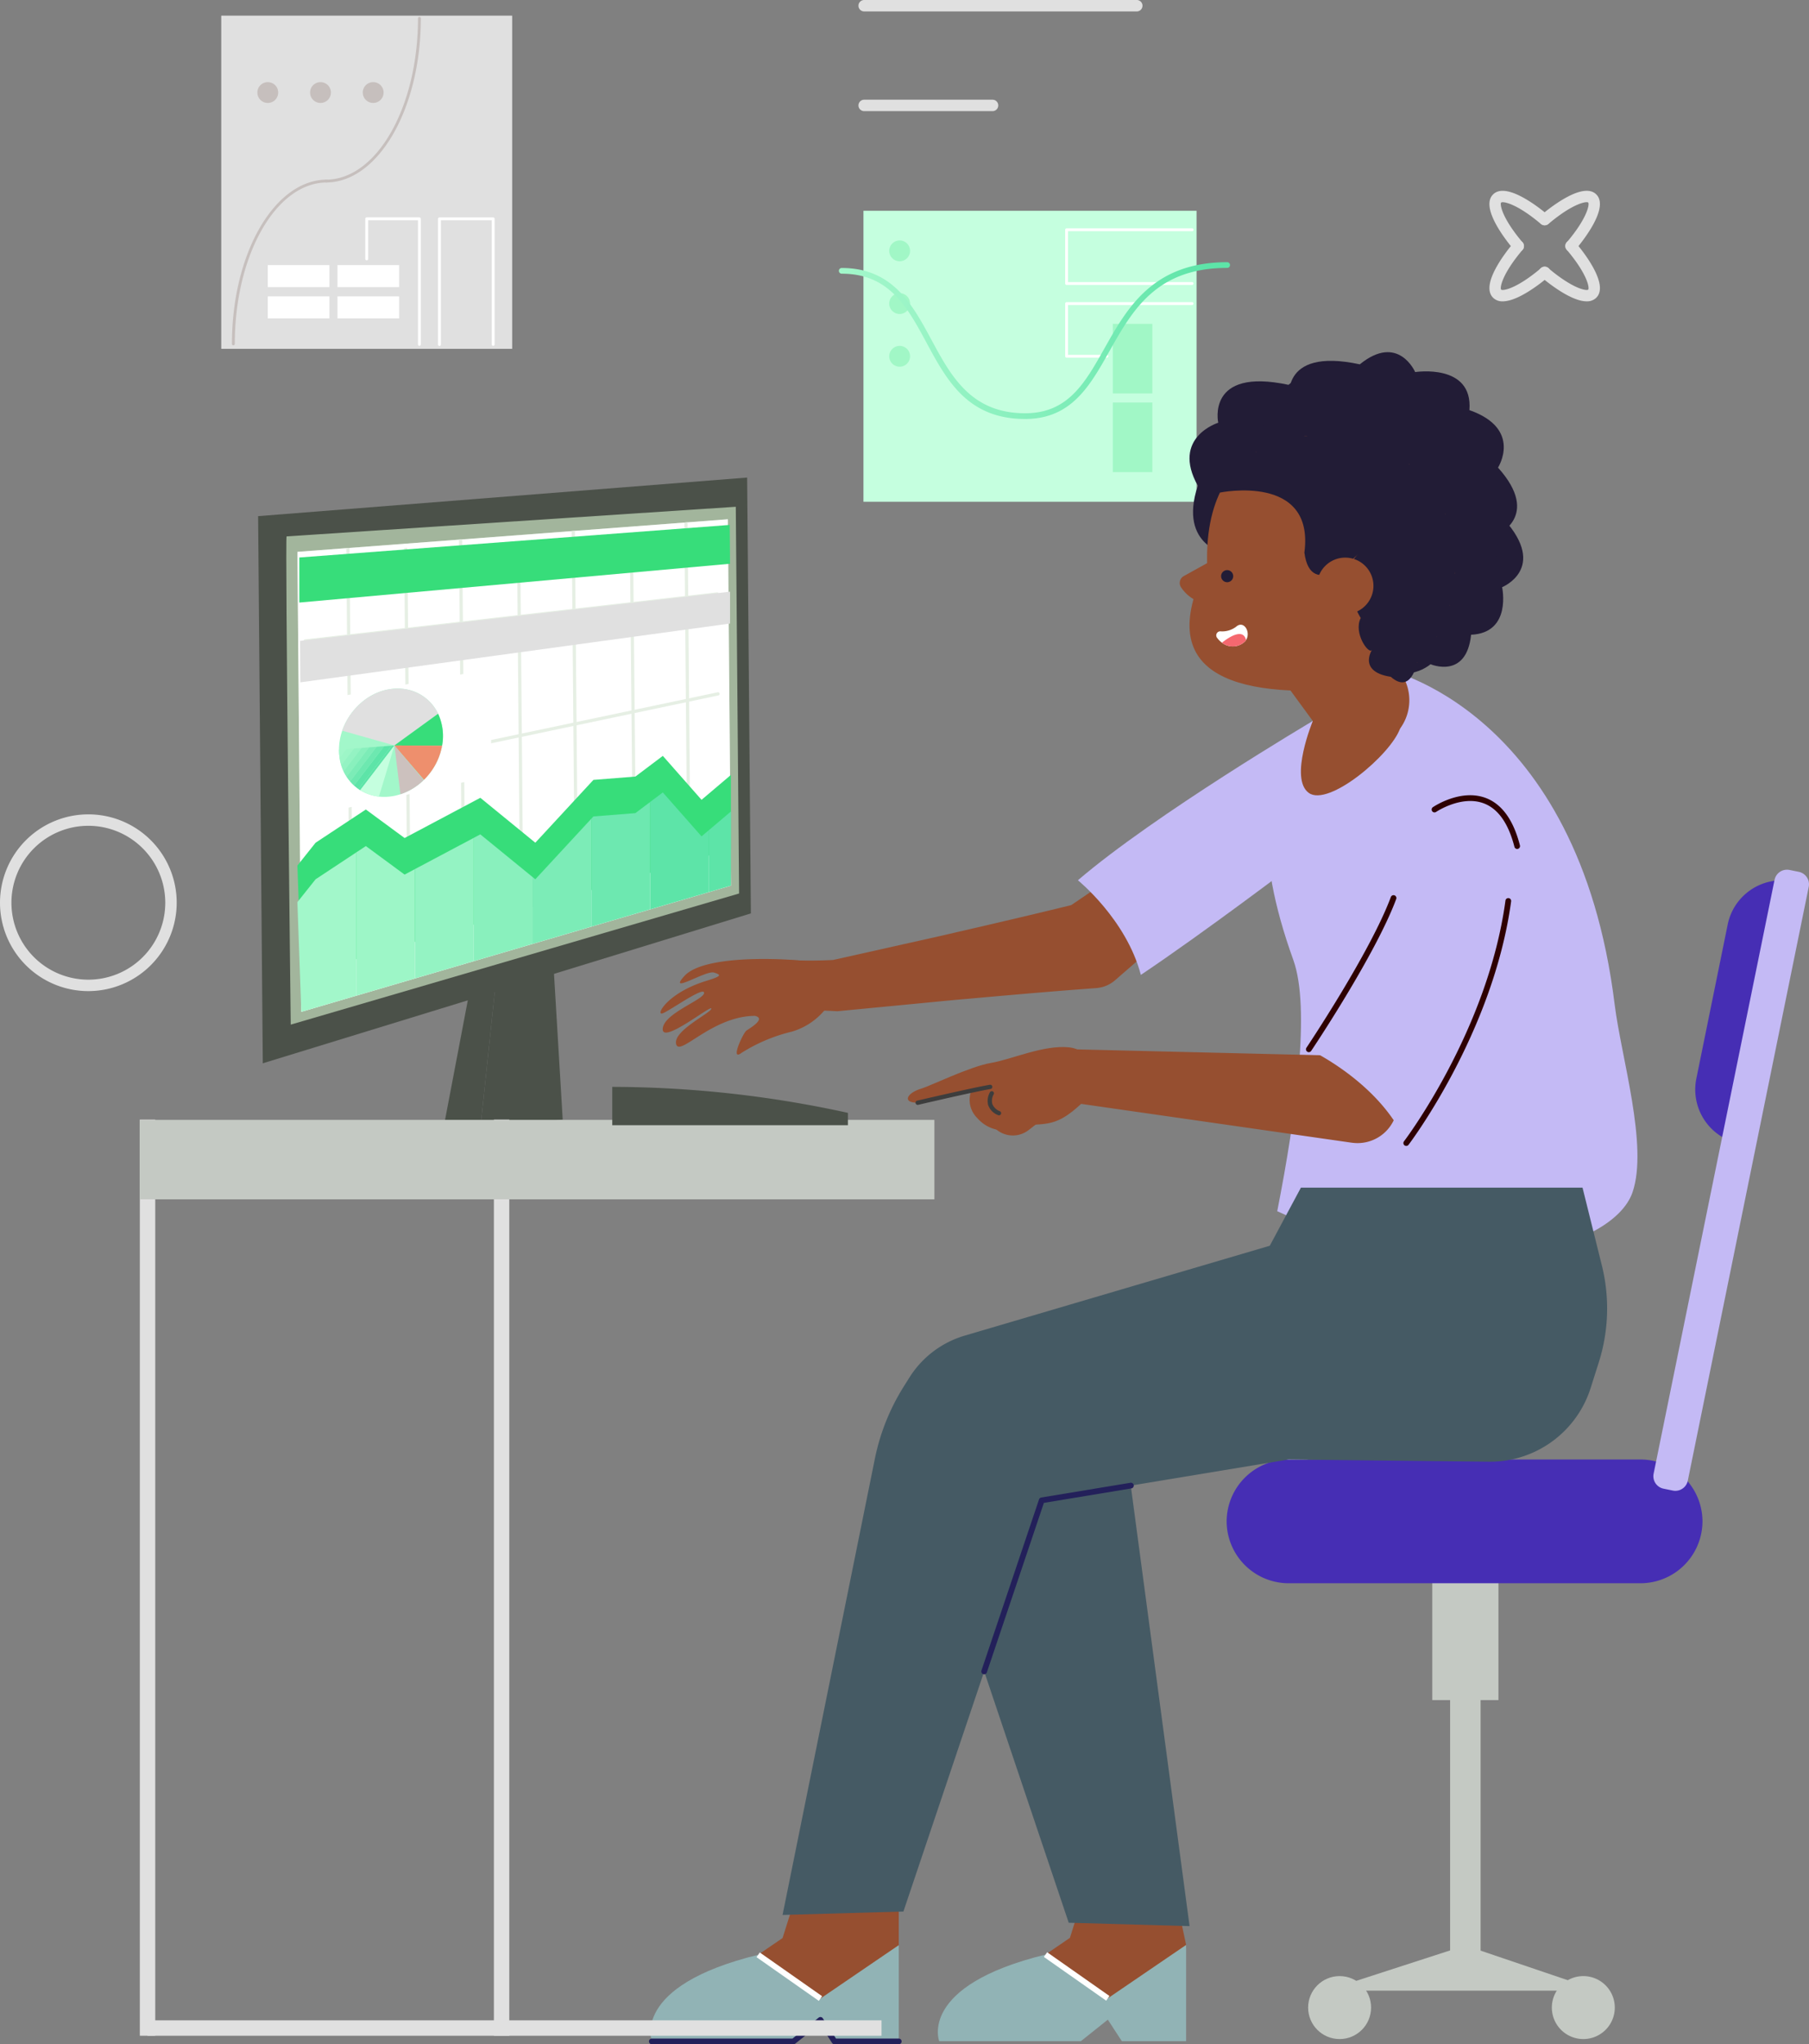 <svg xmlns="http://www.w3.org/2000/svg" xmlns:xlink="http://www.w3.org/1999/xlink" width="236.121" height="266.758" viewBox="0 0 236.121 266.758">
  <rect x="0" y="0" width="236.121" height="266.758" fill="#808080" stroke="none"/>
  <defs>
    <linearGradient id="linear-gradient" x1="0.006" y1="0.5" x2="0.994" y2="0.5" gradientUnits="objectBoundingBox">
      <stop offset="0" stop-color="#a2f7ca"/>
      <stop offset="0.203" stop-color="#9af4c6"/>
      <stop offset="0.509" stop-color="#85efbc"/>
      <stop offset="0.879" stop-color="#64e6ab"/>
      <stop offset="0.949" stop-color="#5de4a8"/>
    </linearGradient>
    <clipPath id="clip-path">
      <path id="Trazado_637161" data-name="Trazado 637161" d="M1527,3536.082l6.561-4.335,5.056,3.722,9.886-5.248,7.178,5.86,7.584-8.2,5.477-.432,3.581-2.7,5.056,5.734,3.835-3.25v9.677l-56.076,16.466-.513-14.313Z" transform="translate(-1524.63 -3524.75)" fill="none"/>
    </clipPath>
    <clipPath id="clip-path-2">
      <path id="Trazado_637173" data-name="Trazado 637173" d="M1538.935,3516.76l-4.469,5.838a5.919,5.919,0,0,1-2.689-4.216,7.322,7.322,0,0,1-.079-1.076Z" transform="translate(-1531.698 -3516.76)" fill="none"/>
    </clipPath>
  </defs>
  <g id="Grupo_954841" data-name="Grupo 954841" transform="translate(-1474.053 -3390.031)">
    <g id="Grupo_954698" data-name="Grupo 954698" transform="translate(1583.549 3417.536)">
      <g id="Grupo_954696" data-name="Grupo 954696" transform="translate(3.207)">
        <g id="Grupo_954688" data-name="Grupo 954688">
          <rect id="Rectángulo_45117" data-name="Rectángulo 45117" width="43.477" height="37.972" fill="#c5ffdf"/>
        </g>
        <g id="Grupo_954689" data-name="Grupo 954689" transform="translate(3.366 17.628)">
          <path id="Trazado_637130" data-name="Trazado 637130" d="M1626.629,3448.831a1.359,1.359,0,1,1-1.359,1.359A1.359,1.359,0,0,1,1626.629,3448.831Z" transform="translate(-1625.27 -3448.831)" fill="#a1f7c6"/>
        </g>
        <g id="Grupo_954690" data-name="Grupo 954690" transform="translate(3.366 10.749)">
          <path id="Trazado_637131" data-name="Trazado 637131" d="M1626.629,3439.869a1.359,1.359,0,1,1-1.359,1.359A1.359,1.359,0,0,1,1626.629,3439.869Z" transform="translate(-1625.27 -3439.869)" fill="#a1f7c6"/>
        </g>
        <g id="Grupo_954691" data-name="Grupo 954691" transform="translate(3.366 3.87)">
          <path id="Trazado_637132" data-name="Trazado 637132" d="M1626.629,3430.907a1.359,1.359,0,1,1-1.359,1.359A1.359,1.359,0,0,1,1626.629,3430.907Z" transform="translate(-1625.27 -3430.907)" fill="#a1f7c6"/>
        </g>
        <g id="Grupo_954692" data-name="Grupo 954692" transform="translate(32.548 14.755)">
          <rect id="Rectángulo_45118" data-name="Rectángulo 45118" width="5.159" height="9.08" fill="#a1f7c6"/>
        </g>
        <g id="Grupo_954693" data-name="Grupo 954693" transform="translate(32.548 25.02)">
          <rect id="Rectángulo_45119" data-name="Rectángulo 45119" width="5.159" height="9.08" fill="#a1f7c6"/>
        </g>
        <g id="Grupo_954694" data-name="Grupo 954694" transform="translate(26.331 11.921)">
          <path id="Trazado_637133" data-name="Trazado 637133" d="M1660.614,3448.648h-5.239a.186.186,0,0,1-.187-.186v-6.879a.186.186,0,0,1,.187-.187h16.384a.187.187,0,0,1,0,.373h-16.2v6.506h5.053a.187.187,0,1,1,0,.373Z" transform="translate(-1655.188 -3441.396)" fill="#fff"/>
        </g>
        <g id="Grupo_954695" data-name="Grupo 954695" transform="translate(26.331 2.29)">
          <path id="Trazado_637134" data-name="Trazado 637134" d="M1671.758,3436.238h-16.384a.186.186,0,0,1-.187-.187v-7.016a.186.186,0,0,1,.187-.187h16.384a.186.186,0,1,1,0,.372h-16.2v6.644h16.2a.187.187,0,0,1,0,.373Z" transform="translate(-1655.188 -3428.849)" fill="#fff"/>
        </g>
      </g>
      <g id="Grupo_954697" data-name="Grupo 954697" transform="translate(0 6.711)">
        <path id="Trazado_637135" data-name="Trazado 637135" d="M1641.012,3455.066c-7.5,0-10.235-5.067-12.878-9.969-2.492-4.622-4.846-8.988-11.055-8.988a.373.373,0,1,1,0-.746c6.653,0,9.225,4.769,11.712,9.38,2.538,4.708,5.164,9.576,12.221,9.576,5.6,0,7.8-3.925,10.359-8.468,2.964-5.27,6.325-11.243,16.014-11.243a.373.373,0,1,1,0,.746c-9.253,0-12.359,5.522-15.364,10.862C1649.461,3450.768,1647.044,3455.066,1641.012,3455.066Z" transform="translate(-1616.706 -3434.609)" fill="url(#linear-gradient)"/>
      </g>
    </g>
    <g id="Grupo_954702" data-name="Grupo 954702" transform="translate(1629.314 3435.984)">
      <g id="Grupo_954699" data-name="Grupo 954699" transform="translate(0 2.674)">
        <path id="Trazado_637136" data-name="Trazado 637136" d="M1707.282,3468.447s3.241-5.056-3.733-7.5c.494-6.153-7.079-4.964-7.079-4.964s-2.2-5.1-7.227-1.01c-10.778-2.319-9.165,4.945-9.165,4.945s-6.184,1.908-2.668,8.219c-2.63,7.975,3.944,8.979,3.944,8.979s1.574,9.29,7.99,8.294c4.12,5.655,8.334,1.935,8.334,1.935s4.681,2.022,5.294-3.846c5.363-.239,4.047-6.205,4.047-6.205S1713.035,3474.859,1707.282,3468.447Z" transform="translate(-1676.328 -3453.383)" fill="#221c36"/>
      </g>
      <g id="Grupo_954700" data-name="Grupo 954700" transform="translate(10.113 6.757)">
        <path id="Trazado_637137" data-name="Trazado 637137" d="M1720.457,3473.768s3.241-5.057-3.733-7.5c.494-6.154-7.079-4.965-7.079-4.965s-2.2-5.1-7.228-1.01c-10.778-2.319-9.165,4.946-9.165,4.946s-6.183,1.908-2.668,8.219c-2.63,7.975,3.944,8.979,3.944,8.979s1.574,9.29,7.99,8.294c4.119,5.655,8.334,1.935,8.334,1.935s4.681,2.022,5.294-3.845c5.363-.24,4.047-6.205,4.047-6.205S1726.211,3480.179,1720.457,3473.768Z" transform="translate(-1689.504 -3458.702)" fill="#221c36"/>
      </g>
      <g id="Grupo_954701" data-name="Grupo 954701" transform="translate(9.315)">
        <path id="Trazado_637138" data-name="Trazado 637138" d="M1719.417,3464.964s3.241-5.056-3.733-7.5c.494-6.153-7.079-4.965-7.079-4.965s-2.2-5.1-7.228-1.01c-10.778-2.318-9.165,4.946-9.165,4.946s-6.184,1.908-2.668,8.219c-2.63,7.974,3.945,8.979,3.945,8.979s1.574,9.29,7.99,8.294c4.12,5.656,8.334,1.935,8.334,1.935s4.681,2.023,5.294-3.845c5.363-.24,4.047-6.205,4.047-6.205S1725.171,3471.376,1719.417,3464.964Z" transform="translate(-1688.464 -3449.899)" fill="#221c36"/>
      </g>
    </g>
    <g id="Grupo_954708" data-name="Grupo 954708" transform="translate(1644.798 3593.977)">
      <g id="Grupo_954703" data-name="Grupo 954703" transform="translate(18.534 3.568)">
        <rect id="Rectángulo_45120" data-name="Rectángulo 45120" width="3.978" height="50.348" fill="#c4c9c3"/>
      </g>
      <g id="Grupo_954704" data-name="Grupo 954704" transform="translate(16.205)">
        <rect id="Rectángulo_45121" data-name="Rectángulo 45121" width="8.637" height="17.898" fill="#c4c9c3"/>
      </g>
      <g id="Grupo_954705" data-name="Grupo 954705" transform="translate(2.317 49.919)">
        <path id="Trazado_637139" data-name="Trazado 637139" d="M1717.727,3720.769l-18.206,5.9h35.6Z" transform="translate(-1699.521 -3720.769)" fill="#c4c9c3"/>
      </g>
      <g id="Grupo_954706" data-name="Grupo 954706" transform="translate(0 53.916)">
        <circle id="Elipse_5471" data-name="Elipse 5471" cx="4.108" cy="4.108" r="4.108" fill="#c4c9c3"/>
      </g>
      <g id="Grupo_954707" data-name="Grupo 954707" transform="translate(31.811 53.916)">
        <path id="Trazado_637140" data-name="Trazado 637140" d="M1746.161,3730.085a4.108,4.108,0,1,1-4.108-4.108A4.108,4.108,0,0,1,1746.161,3730.085Z" transform="translate(-1737.945 -3725.977)" fill="#c4c9c3"/>
      </g>
    </g>
    <g id="Grupo_954762" data-name="Grupo 954762" transform="translate(1507.744 3452.352)">
      <g id="Grupo_954741" data-name="Grupo 954741">
        <g id="Grupo_954711" data-name="Grupo 954711" transform="translate(24.315 54.032)">
          <g id="Grupo_954709" data-name="Grupo 954709" transform="translate(0 0.828)">
            <path id="Trazado_637141" data-name="Trazado 637141" d="M1555.145,3543.109l-5.521,28.984,4.692.69,3.175-30.088Z" transform="translate(-1549.625 -3542.695)" fill="#4b5149"/>
          </g>
          <g id="Grupo_954710" data-name="Grupo 954710" transform="translate(4.693)">
            <path id="Trazado_637142" data-name="Trazado 637142" d="M1555.738,3572.532l10.749-1.177-1.778-29.739-5.8.828Z" transform="translate(-1555.738 -3541.616)" fill="#4b5149"/>
          </g>
        </g>
        <g id="Grupo_954740" data-name="Grupo 954740">
          <g id="Grupo_954712" data-name="Grupo 954712">
            <path id="Trazado_637143" data-name="Trazado 637143" d="M1517.946,3476.253l.61,71.4,63.708-19.562-.487-56.873Zm61.719,48.217-56.076,16.466-.513-60.025,56.181-4.25Z" transform="translate(-1517.946 -3471.223)" fill="#4b5149"/>
          </g>
          <g id="Grupo_954713" data-name="Grupo 954713" transform="translate(3.679 3.808)">
            <path id="Trazado_637144" data-name="Trazado 637144" d="M1522.775,3480.05c-.207.423.544,63.708.544,63.708l58.52-17.111-.431-50.462Z" transform="translate(-1522.739 -3476.184)" fill="#a2b59c"/>
          </g>
          <g id="Grupo_954714" data-name="Grupo 954714" transform="translate(5.131 5.438)">
            <path id="Trazado_637145" data-name="Trazado 637145" d="M1580.811,3478.308l.408,47.809-56.076,16.466-.513-60.024Z" transform="translate(-1524.63 -3478.308)" fill="#bdd1b8"/>
          </g>
          <g id="Grupo_954739" data-name="Grupo 954739" transform="translate(5.131 5.438)">
            <g id="Grupo_954715" data-name="Grupo 954715">
              <path id="Trazado_637146" data-name="Trazado 637146" d="M1580.811,3478.308l.408,47.809-5.244,1.54-.419.124-14.263,4.188-.419.124-14.263,4.187-.42.124-14.263,4.189-.42.123-6.366,1.869-.513-60.024,6.378-.483.42-.031,14.289-1.081.42-.031,14.289-1.081.42-.033,14.289-1.081.42-.031Z" transform="translate(-1524.63 -3478.308)" fill="#fff"/>
            </g>
            <g id="Grupo_954738" data-name="Grupo 954738" transform="translate(0.803 0.398)">
              <g id="Grupo_954730" data-name="Grupo 954730" transform="translate(5.574)">
                <g id="Grupo_954717" data-name="Grupo 954717" transform="translate(0 3.338)">
                  <g id="Grupo_954716" data-name="Grupo 954716">
                    <path id="Trazado_637147" data-name="Trazado 637147" d="M1533.858,3541.551l-.5-58.376-.42.031.5,58.345Z" transform="translate(-1532.939 -3483.175)" fill="#e6efe4"/>
                  </g>
                </g>
                <g id="Grupo_954719" data-name="Grupo 954719" transform="translate(7.554 3.338)">
                  <g id="Grupo_954718" data-name="Grupo 954718">
                    <path id="Trazado_637148" data-name="Trazado 637148" d="M1543.7,3538.942l-.5-55.767-.42.03.5,55.737Z" transform="translate(-1542.781 -3483.175)" fill="#e6efe4"/>
                  </g>
                </g>
                <g id="Grupo_954721" data-name="Grupo 954721" transform="translate(22.285 3.338)">
                  <g id="Grupo_954720" data-name="Grupo 954720">
                    <path id="Trazado_637149" data-name="Trazado 637149" d="M1562.836,3535.073l-.444-51.9-.42.031.443,51.867Z" transform="translate(-1561.972 -3483.175)" fill="#e6efe4"/>
                  </g>
                </g>
                <g id="Grupo_954723" data-name="Grupo 954723" transform="translate(37.017 3.338)">
                  <g id="Grupo_954722" data-name="Grupo 954722">
                    <path id="Trazado_637150" data-name="Trazado 637150" d="M1582.025,3528.911l-.439-45.736-.42.027.439,45.709Z" transform="translate(-1581.166 -3483.175)" fill="#e6efe4"/>
                  </g>
                </g>
                <g id="Grupo_954725" data-name="Grupo 954725" transform="translate(14.71 2.226)">
                  <g id="Grupo_954724" data-name="Grupo 954724">
                    <path id="Trazado_637151" data-name="Trazado 637151" d="M1552.524,3481.726l.473,55.347-.419.124-.474-55.439Z" transform="translate(-1552.103 -3481.726)" fill="#e6efe4"/>
                  </g>
                </g>
                <g id="Grupo_954727" data-name="Grupo 954727" transform="translate(29.419 1.112)">
                  <g id="Grupo_954726" data-name="Grupo 954726">
                    <path id="Trazado_637152" data-name="Trazado 637152" d="M1571.688,3480.275l.446,52.151-.419.124-.446-52.241Z" transform="translate(-1571.267 -3480.275)" fill="#e6efe4"/>
                  </g>
                </g>
                <g id="Grupo_954729" data-name="Grupo 954729" transform="translate(44.129)">
                  <g id="Grupo_954728" data-name="Grupo 954728">
                    <path id="Trazado_637153" data-name="Trazado 637153" d="M1590.851,3478.826l.418,48.95-.42.123-.419-49.043Z" transform="translate(-1590.431 -3478.826)" fill="#e6efe4"/>
                  </g>
                </g>
              </g>
              <g id="Grupo_954737" data-name="Grupo 954737" transform="translate(0 9.137)">
                <g id="Grupo_954732" data-name="Grupo 954732">
                  <g id="Grupo_954731" data-name="Grupo 954731">
                    <path id="Trazado_637154" data-name="Trazado 637154" d="M1525.89,3497.288a.21.21,0,0,1-.026-.419l53.778-6.137a.211.211,0,0,1,.048.418l-53.778,6.136Z" transform="translate(-1525.677 -3490.73)" fill="#e6efe4"/>
                  </g>
                </g>
                <g id="Grupo_954734" data-name="Grupo 954734" transform="translate(0.786 13.037)">
                  <g id="Grupo_954733" data-name="Grupo 954733">
                    <path id="Trazado_637155" data-name="Trazado 637155" d="M1526.913,3519.313a.211.211,0,0,1-.045-.417l53.1-11.177a.21.21,0,0,1,.087.412l-53.1,11.178Z" transform="translate(-1526.701 -3507.714)" fill="#e6efe4"/>
                  </g>
                </g>
                <g id="Grupo_954736" data-name="Grupo 954736" transform="translate(1.571 28.597)">
                  <g id="Grupo_954735" data-name="Grupo 954735">
                    <path id="Trazado_637156" data-name="Trazado 637156" d="M1527.936,3542.1a.21.21,0,0,1-.055-.414l52.242-13.693a.21.21,0,0,1,.107.406l-52.242,13.694A.206.206,0,0,1,1527.936,3542.1Z" transform="translate(-1527.724 -3527.987)" fill="#e6efe4"/>
                  </g>
                </g>
              </g>
            </g>
          </g>
        </g>
      </g>
      <g id="Grupo_954744" data-name="Grupo 954744" transform="translate(5.376 6.179)">
        <g id="Grupo_954742" data-name="Grupo 954742">
          <path id="Trazado_637157" data-name="Trazado 637157" d="M1524.951,3489.4l56.224-5.065-.043-5.065-56.181,4.25Z" transform="translate(-1524.951 -3479.272)" fill="#37dd7a"/>
        </g>
        <g id="Grupo_954743" data-name="Grupo 954743" transform="translate(0.093 8.708)">
          <path id="Trazado_637158" data-name="Trazado 637158" d="M1525.072,3497.038l56.131-6.42v4.156l-56.085,7.672Z" transform="translate(-1525.072 -3490.617)" fill="#e0e0e0"/>
        </g>
      </g>
      <g id="Grupo_954745" data-name="Grupo 954745" transform="translate(5.131 36.314)">
        <path id="Trazado_637159" data-name="Trazado 637159" d="M1527,3529.865l6.561-4.335,5.056,3.722,9.886-5.248,7.178,5.861,7.584-8.2,5.477-.432,3.581-2.7,5.056,5.734,3.835-3.25v9.677l-56.076,16.466-.513-14.313Z" transform="translate(-1524.63 -3518.533)" fill="#37dd7a"/>
      </g>
      <g id="Grupo_954748" data-name="Grupo 954748" transform="translate(5.131 41.086)">
        <g id="Grupo_954747" data-name="Grupo 954747">
          <g id="Grupo_954746" data-name="Grupo 954746" clip-path="url(#clip-path)">
            <path id="Trazado_637160" data-name="Trazado 637160" d="M1524.63,3524.751v0Z" transform="translate(-1524.63 -3524.75)" fill="#a2f7ca"/>
            <rect id="Rectángulo_45122" data-name="Rectángulo 45122" width="7.673" height="28.627" fill="#a2f7ca"/>
            <rect id="Rectángulo_45123" data-name="Rectángulo 45123" width="7.673" height="28.627" transform="translate(7.673)" fill="#9df6c7"/>
            <rect id="Rectángulo_45124" data-name="Rectángulo 45124" width="7.673" height="28.627" transform="translate(15.347)" fill="#94f3c3"/>
            <rect id="Rectángulo_45125" data-name="Rectángulo 45125" width="7.673" height="28.627" transform="translate(23.02)" fill="#89f0bd"/>
            <rect id="Rectángulo_45126" data-name="Rectángulo 45126" width="7.673" height="28.627" transform="translate(30.694)" fill="#7cecb7"/>
            <rect id="Rectángulo_45127" data-name="Rectángulo 45127" width="7.673" height="28.627" transform="translate(38.367)" fill="#6de8b0"/>
            <rect id="Rectángulo_45128" data-name="Rectángulo 45128" width="7.673" height="28.627" transform="translate(46.041)" fill="#5de4a8"/>
            <rect id="Rectángulo_45129" data-name="Rectángulo 45129" width="2.875" height="28.627" transform="translate(53.714)" fill="#5de4a8"/>
          </g>
        </g>
      </g>
      <g id="Grupo_954761" data-name="Grupo 954761" transform="translate(6.136 24.972)">
        <g id="Grupo_954749" data-name="Grupo 954749">
          <path id="Trazado_637162" data-name="Trazado 637162" d="M1525.94,3508.167v14.927l24.274-5.353v-13.986Z" transform="translate(-1525.94 -3503.756)" fill="#fff"/>
        </g>
        <g id="Grupo_954760" data-name="Grupo 954760" transform="translate(4.42 2.558)">
          <g id="Grupo_954759" data-name="Grupo 954759">
            <g id="Grupo_954750" data-name="Grupo 954750">
              <path id="Trazado_637163" data-name="Trazado 637163" d="M1543.575,3518.1a8.173,8.173,0,0,1-.785.888l-.044.043a7.876,7.876,0,0,1-3.031,1.848,6.707,6.707,0,0,1-2.806.307,5.816,5.816,0,0,1-2.443-.84h0a5.916,5.916,0,0,1-2.688-4.215,7.325,7.325,0,0,1-.079-1.076,7.708,7.708,0,0,1,.421-2.471,8.41,8.41,0,0,1,1.273-2.366c2.707-3.535,7.307-4.116,10.01-1.545a5.771,5.771,0,0,1,1.234,1.7,6.9,6.9,0,0,1,.519,4.164A8.2,8.2,0,0,1,1543.575,3518.1Z" transform="translate(-1531.698 -3507.088)" fill="#a2f7ca"/>
            </g>
            <g id="Grupo_954753" data-name="Grupo 954753" transform="translate(0 7.423)">
              <g id="Grupo_954752" data-name="Grupo 954752">
                <g id="Grupo_954751" data-name="Grupo 954751" clip-path="url(#clip-path-2)">
                  <path id="Trazado_637164" data-name="Trazado 637164" d="M1532.116,3516.76l-.418.546v-.546Z" transform="translate(-1531.698 -3516.76)" fill="#a2f7ca"/>
                  <path id="Trazado_637165" data-name="Trazado 637165" d="M1533.04,3516.76l-1.342,1.753v-1.208l.418-.546Z" transform="translate(-1531.698 -3516.76)" fill="#a2f7ca"/>
                  <path id="Trazado_637166" data-name="Trazado 637166" d="M1533.965,3516.76l-2.267,2.961v-1.208l1.342-1.753Z" transform="translate(-1531.698 -3516.76)" fill="#9df6c7"/>
                  <path id="Trazado_637167" data-name="Trazado 637167" d="M1534.89,3516.76l-3.192,4.17v-1.208l2.267-2.961Z" transform="translate(-1531.698 -3516.76)" fill="#94f3c3"/>
                  <path id="Trazado_637168" data-name="Trazado 637168" d="M1535.814,3516.76l-4.116,5.378v-1.208l3.192-4.17Z" transform="translate(-1531.698 -3516.76)" fill="#89f0bd"/>
                  <path id="Trazado_637169" data-name="Trazado 637169" d="M1536.739,3516.76l-4.469,5.838h-.536l-.036-.028v-.433l4.116-5.378Z" transform="translate(-1531.698 -3516.76)" fill="#7cecb7"/>
                  <path id="Trazado_637170" data-name="Trazado 637170" d="M1537.837,3516.76l-4.468,5.838h-.925l4.469-5.838Z" transform="translate(-1531.871 -3516.76)" fill="#6de8b0"/>
                  <path id="Trazado_637171" data-name="Trazado 637171" d="M1539.042,3516.76l-4.468,5.838h-.925l4.468-5.838Z" transform="translate(-1532.151 -3516.76)" fill="#5de4a8"/>
                  <path id="Trazado_637172" data-name="Trazado 637172" d="M1534.853,3522.6l4.469-5.838h.346v5.838Z" transform="translate(-1532.431 -3516.76)" fill="#5de4a8"/>
                </g>
              </g>
            </g>
            <g id="Grupo_954754" data-name="Grupo 954754" transform="translate(2.767 7.423)">
              <path id="Trazado_637174" data-name="Trazado 637174" d="M1537.747,3523.438a5.82,5.82,0,0,1-2.443-.84h0l4.469-5.837Z" transform="translate(-1535.303 -3516.76)" fill="#c5ffdf"/>
            </g>
            <g id="Grupo_954755" data-name="Grupo 954755" transform="translate(0.421)">
              <path id="Trazado_637175" data-name="Trazado 637175" d="M1544.764,3510.378l-5.7,4.134-6.815-1.925a8.407,8.407,0,0,1,1.273-2.366c2.707-3.535,7.307-4.116,10.01-1.545A5.773,5.773,0,0,1,1544.764,3510.378Z" transform="translate(-1532.247 -3507.088)" fill="#e0e0e0"/>
            </g>
            <g id="Grupo_954756" data-name="Grupo 954756" transform="translate(7.237 3.29)">
              <path id="Trazado_637176" data-name="Trazado 637176" d="M1547.346,3515.538l-6.22-.03,5.7-4.134A6.9,6.9,0,0,1,1547.346,3515.538Z" transform="translate(-1541.126 -3511.375)" fill="#37dd7a"/>
            </g>
            <g id="Grupo_954757" data-name="Grupo 954757" transform="translate(7.237 7.423)">
              <path id="Trazado_637177" data-name="Trazado 637177" d="M1545.766,3520.352a8.2,8.2,0,0,1-.785.888l-3.856-4.48,6.22.03A8.205,8.205,0,0,1,1545.766,3520.352Z" transform="translate(-1541.126 -3516.76)" fill="#ee8f6d"/>
            </g>
            <g id="Grupo_954758" data-name="Grupo 954758" transform="translate(7.237 7.423)">
              <path id="Trazado_637178" data-name="Trazado 637178" d="M1544.938,3521.283a7.87,7.87,0,0,1-3.031,1.848l-.781-6.371Z" transform="translate(-1541.126 -3516.76)" fill="#ccc1be"/>
            </g>
          </g>
        </g>
      </g>
    </g>
    <g id="Grupo_954763" data-name="Grupo 954763" transform="translate(1601.391 3634.901)">
      <path id="Trazado_637179" data-name="Trazado 637179" d="M1654.793,3709.051l-2.528,8-12.313,8.427h0a4.936,4.936,0,0,0,5.333,2.1l8.408-2.1,8.4-1.288a6.291,6.291,0,0,0,5.339-6.219l-1.905-8.923Z" transform="translate(-1639.951 -3709.051)" fill="#964f30"/>
    </g>
    <g id="Grupo_954764" data-name="Grupo 954764" transform="translate(1596.017 3581.136)">
      <path id="Trazado_637180" data-name="Trazado 637180" d="M1658.212,3639.005l8.042,60.236-15.774-.443-17.531-52.1Z" transform="translate(-1632.949 -3639.005)" fill="#455a64"/>
    </g>
    <g id="Grupo_954765" data-name="Grupo 954765" transform="translate(1596.466 3643.825)">
      <path id="Trazado_637181" data-name="Trazado 637181" d="M1647.587,3721.938l8.133,5.706,10.221-6.968v12.564h-8.39l-1.831-2.811-3.519,2.811h-18.491S1630.917,3726.016,1647.587,3721.938Z" transform="translate(-1633.534 -3720.677)" fill="#91b3b5"/>
    </g>
    <g id="Grupo_954766" data-name="Grupo 954766" transform="translate(1610.304 3644.782)">
      <rect id="Rectángulo_45130" data-name="Rectángulo 45130" width="0.746" height="9.936" transform="translate(0 0.61) rotate(-54.947)" fill="#fff"/>
    </g>
    <g id="Grupo_954767" data-name="Grupo 954767" transform="translate(1563.884 3634.928)">
      <path id="Trazado_637182" data-name="Trazado 637182" d="M1605.927,3709.086l-2.528,8-12.313,8.427h0a4.938,4.938,0,0,0,5.333,2.1l8.407-2.1,8.4-1.288a6.292,6.292,0,0,0,5.339-6.219v-8.924Z" transform="translate(-1591.086 -3709.086)" fill="#964f30"/>
    </g>
    <g id="Grupo_954770" data-name="Grupo 954770" transform="translate(1572.59 3484.111)">
      <g id="Grupo_954768" data-name="Grupo 954768" transform="translate(0 2.475)">
        <path id="Trazado_637183" data-name="Trazado 637183" d="M1678.712,3521.723,1649.53,3547.1l-.086.075a4.23,4.23,0,0,1-2.477,1.031c-5.573.406-11.131.894-16.689,1.393-2.781.235-5.553.523-8.331.785l-8.327.8-.4.038a.845.845,0,0,1-.126,0,59.079,59.079,0,0,0-7.057,0,3.366,3.366,0,0,1-.484-6.714,4,4,0,0,1,.484,0,58.722,58.722,0,0,0,7.057,0l-.528.042,8.164-1.826c2.72-.614,5.444-1.2,8.161-1.844,5.437-1.254,10.872-2.52,16.294-3.867l-2.563,1.105,32-21.728a3.363,3.363,0,0,1,4.1,5.319Z" transform="translate(-1602.428 -3515.823)" fill="#964f30"/>
      </g>
      <g id="Grupo_954769" data-name="Grupo 954769" transform="translate(42.158)">
        <path id="Trazado_637184" data-name="Trazado 637184" d="M1657.353,3533.385s6.32,5.107,8.216,12.349c8.293-5.557,20.213-14.6,20.213-14.6l2.232-18.533S1667.36,3524.8,1657.353,3533.385Z" transform="translate(-1657.353 -3512.599)" fill="#c4baf5"/>
      </g>
    </g>
    <g id="Grupo_954771" data-name="Grupo 954771" transform="translate(1639.418 3477.323)">
      <path id="Trazado_637185" data-name="Trazado 637185" d="M1699.366,3508.495l5.486-4.739s25.269,5.13,30.03,43.779c.846,6.861,4.415,18.471,2.33,24.518-2.627,7.62-23.3,13.121-46.372,2.461,2.475-12.567,4.348-26.556,2.094-32.8C1682.415,3512.583,1699.366,3508.495,1699.366,3508.495Z" transform="translate(-1689.493 -3503.756)" fill="#c4baf5"/>
    </g>
    <g id="Grupo_954772" data-name="Grupo 954772" transform="translate(1639.791 3471.852)">
      <path id="Trazado_637186" data-name="Trazado 637186" d="M1703.1,3496.629l4.048,6.093a6.256,6.256,0,0,1-3.535,9.49l-.692.193a5.928,5.928,0,0,1-6.37-2.209l-6.577-8.981Z" transform="translate(-1689.978 -3496.629)" fill="#964f30"/>
    </g>
    <g id="Grupo_954773" data-name="Grupo 954773" transform="translate(1629.314 3446.852)">
      <path id="Trazado_637187" data-name="Trazado 637187" d="M1694.859,3464.13s-16.783-2.141-16.229,16.854c-7.611,15.074,4.816,17.505,20.271,16.035S1716.928,3465.692,1694.859,3464.13Z" transform="translate(-1676.328 -3464.057)" fill="#964f30"/>
    </g>
    <g id="Grupo_954774" data-name="Grupo 954774" transform="translate(1633.072 3446.115)">
      <path id="Trazado_637188" data-name="Trazado 637188" d="M1681.44,3471.29s12.4-2.554,11.022,7.83c.838,6.48,6.971.232,6.971.232s-3.271,3.34-.138,4.156-.261,1.229-.261,1.229-.714.372.781,2.923c-.986,1.943,1.026,4.751,1.441,4.184s-2.232,2.767,2.484,3.487c2.687,2.363,3.426-1.859,3.426-1.859s4.2-.171,2.587-3.379c3.718-1.32,1.66-4.1,1.66-4.1s3.412-1.34.659-4.153c2.353-5.934-1.228-7.762-1.228-7.762s.84-5.858-4.685-6.458c-2.576-6.164-13.69-3.665-13.69-3.665s-3.2-2.921-6.3,2.049C1679.692,3464.958,1681.44,3471.29,1681.44,3471.29Z" transform="translate(-1681.225 -3463.098)" fill="#221c36"/>
    </g>
    <g id="Grupo_954775" data-name="Grupo 954775" transform="translate(1628.037 3462.698)">
      <path id="Trazado_637189" data-name="Trazado 637189" d="M1679.727,3484.7l-4.527,2.506a1.024,1.024,0,0,0-.323,1.522,4.957,4.957,0,0,0,4.645,2.142C1682.964,3490.328,1679.727,3484.7,1679.727,3484.7Z" transform="translate(-1674.665 -3484.703)" fill="#964f30"/>
    </g>
    <g id="Grupo_954776" data-name="Grupo 954776" transform="translate(1645.954 3462.79)">
      <path id="Trazado_637190" data-name="Trazado 637190" d="M1705.374,3488.629a3.684,3.684,0,1,1-3.56-3.8A3.684,3.684,0,0,1,1705.374,3488.629Z" transform="translate(-1698.007 -3484.822)" fill="#964f30"/>
    </g>
    <g id="Grupo_954777" data-name="Grupo 954777" transform="translate(1633.439 3464.426)">
      <path id="Trazado_637191" data-name="Trazado 637191" d="M1683.266,3487.591a.789.789,0,1,1-.927-.623A.79.79,0,0,1,1683.266,3487.591Z" transform="translate(-1681.702 -3486.953)" fill="#221c36"/>
    </g>
    <g id="Grupo_954780" data-name="Grupo 954780" transform="translate(1632.815 3471.551)">
      <g id="Grupo_954778" data-name="Grupo 954778">
        <path id="Trazado_637192" data-name="Trazado 637192" d="M1684.771,3498.238a1.093,1.093,0,0,1-.085.123,2.288,2.288,0,0,1-3.061.221,2.783,2.783,0,0,1-.611-.609.527.527,0,0,1,.388-.878,3.01,3.01,0,0,0,2.063-.591C1684.471,3495.6,1685.426,3497.183,1684.771,3498.238Z" transform="translate(-1680.89 -3496.235)" fill="#fff"/>
      </g>
      <g id="Grupo_954779" data-name="Grupo 954779" transform="translate(0.735 1.214)">
        <path id="Trazado_637193" data-name="Trazado 637193" d="M1684.993,3498.606a1.047,1.047,0,0,1-.085.123,2.288,2.288,0,0,1-3.061.221C1682.552,3498.382,1684.6,3496.915,1684.993,3498.606Z" transform="translate(-1681.847 -3497.817)" fill="#f5686f"/>
      </g>
    </g>
    <g id="Grupo_954781" data-name="Grupo 954781" transform="translate(1643.855 3481.735)">
      <path id="Trazado_637194" data-name="Trazado 637194" d="M1702.592,3509.5l-5.764,2.376s-3.111,7.5-.533,9.385,10.715-4.979,11.919-8.4S1702.592,3509.5,1702.592,3509.5Z" transform="translate(-1695.273 -3509.503)" fill="#964f30"/>
    </g>
    <g id="Grupo_954784" data-name="Grupo 954784" transform="translate(1602.9 3493.448)">
      <g id="Grupo_954782" data-name="Grupo 954782" transform="translate(0 3.034)">
        <path id="Trazado_637195" data-name="Trazado 637195" d="M1706.711,3533.137l-11.481,34.709a5.228,5.228,0,0,1-5.7,3.533l-.022,0-38.6-5.536,2.334-.691-5.913,4.58a3.356,3.356,0,1,1-4.111-5.307l5.914-4.581a3.314,3.314,0,0,1,2.116-.7l.218.005,38.981.939-5.724,3.529,15.76-32.987a3.363,3.363,0,0,1,6.227,2.506Z" transform="translate(-1641.917 -3528.717)" fill="#964f30"/>
      </g>
      <g id="Grupo_954783" data-name="Grupo 954783" transform="translate(41.99)">
        <path id="Trazado_637196" data-name="Trazado 637196" d="M1696.622,3558.273s9.3,4.281,12.72,12.232c5.742-6.2,12.653-27.486,12.653-27.486l1.823-11.263a6.016,6.016,0,0,0-9.009-6.135h0a9.829,9.829,0,0,0-4.372,5.516C1708.5,3537.327,1702.466,3551.668,1696.622,3558.273Z" transform="translate(-1696.622 -3524.763)" fill="#c4baf5"/>
      </g>
    </g>
    <g id="Grupo_954785" data-name="Grupo 954785" transform="translate(1660.924 3493.803)">
      <path id="Trazado_637197" data-name="Trazado 637197" d="M1728.673,3532.236a.373.373,0,0,1-.361-.28c-.784-3.059-2.128-4.967-4-5.671-2.914-1.1-6.19,1.093-6.222,1.115a.373.373,0,0,1-.421-.616c.146-.1,3.631-2.433,6.906-1.2,2.109.8,3.607,2.876,4.455,6.183a.374.374,0,0,1-.269.455A.388.388,0,0,1,1728.673,3532.236Z" transform="translate(-1717.511 -3525.226)" fill="#2e0001"/>
    </g>
    <g id="Grupo_954786" data-name="Grupo 954786" transform="translate(1644.517 3506.846)">
      <path id="Trazado_637198" data-name="Trazado 637198" d="M1696.508,3562.7a.374.374,0,0,1-.309-.582c.082-.123,8.3-12.388,11.015-19.661a.373.373,0,0,1,.7.261c-2.743,7.355-11.012,19.694-11.1,19.817A.372.372,0,0,1,1696.508,3562.7Z" transform="translate(-1696.136 -3542.218)" fill="#2e0001"/>
    </g>
    <g id="Grupo_954787" data-name="Grupo 954787" transform="translate(1630.487 3570.774)">
      <path id="Trazado_637199" data-name="Trazado 637199" d="M1693.321,3636.24a.372.372,0,0,1-.078-.009l-7.583-1.615a.374.374,0,0,1-.2-.116l-7.507-8.374a.373.373,0,0,1,.555-.5l7.426,8.284,7.465,1.589a.373.373,0,0,1-.077.738Z" transform="translate(-1677.857 -3625.505)" fill="#fff"/>
    </g>
    <g id="Grupo_954792" data-name="Grupo 954792" transform="translate(1634.162 3503.519)">
      <g id="Grupo_954788" data-name="Grupo 954788" transform="translate(0 76.964)">
        <path id="Trazado_637200" data-name="Trazado 637200" d="M1736.679,3654.3h-45.96a8.1,8.1,0,0,1-8.074-8.074h0a8.1,8.1,0,0,1,8.074-8.074h45.96a8.1,8.1,0,0,1,8.074,8.074h0A8.1,8.1,0,0,1,1736.679,3654.3Z" transform="translate(-1682.645 -3638.153)" fill="#462eb4"/>
      </g>
      <g id="Grupo_954791" data-name="Grupo 954791" transform="translate(55.697)">
        <g id="Grupo_954789" data-name="Grupo 954789" transform="translate(5.459 1.379)">
          <path id="Trazado_637201" data-name="Trazado 637201" d="M1775.358,3539.9c-.107-.027-.215-.052-.324-.074h0a7.2,7.2,0,0,0-8.465,5.6l-4.1,20.15a7.2,7.2,0,0,0,5.6,8.466h0c.109.022.218.041.327.058Z" transform="translate(-1762.32 -3539.68)" fill="#462eb4"/>
        </g>
        <g id="Grupo_954790" data-name="Grupo 954790">
          <path id="Trazado_637202" data-name="Trazado 637202" d="M1757.751,3618.9l-1.217-.248a1.661,1.661,0,0,1-1.293-1.953l15.786-77.492a1.66,1.66,0,0,1,1.953-1.292l1.217.248a1.661,1.661,0,0,1,1.292,1.954l-15.785,77.492A1.661,1.661,0,0,1,1757.751,3618.9Z" transform="translate(-1755.208 -3537.883)" fill="#c4baf5"/>
        </g>
      </g>
    </g>
    <g id="Grupo_954793" data-name="Grupo 954793" transform="translate(1576.197 3545.009)">
      <path id="Trazado_637203" data-name="Trazado 637203" d="M1674.786,3591.938l-4.064,7.58-39.815,11.728a12.8,12.8,0,0,0-7.229,5.477l-.749,1.195a28.227,28.227,0,0,0-3.754,9.4l-12.046,59.522,15.773-.443,18.055-53.659,32.21-5.326,26.137.288a13.79,13.79,0,0,0,13.3-9.617l1.063-3.35a23.257,23.257,0,0,0,.4-12.646l-2.522-10.149Z" transform="translate(-1607.128 -3591.938)" fill="#455a64"/>
    </g>
    <g id="Grupo_954797" data-name="Grupo 954797" transform="translate(1558.76 3643.853)">
      <g id="Grupo_954794" data-name="Grupo 954794" transform="translate(0.197)">
        <path id="Trazado_637204" data-name="Trazado 637204" d="M1598.721,3721.974l8.133,5.706,10.222-6.968v12.564h-8.391l-1.831-2.812-3.519,2.812h-18.491S1582.051,3726.051,1598.721,3721.974Z" transform="translate(-1584.668 -3720.712)" fill="#91b3b5"/>
      </g>
      <g id="Grupo_954795" data-name="Grupo 954795" transform="translate(14.036 0.957)">
        <rect id="Rectángulo_45131" data-name="Rectángulo 45131" width="0.746" height="9.935" transform="translate(0 0.61) rotate(-54.95)" fill="#fff"/>
      </g>
      <g id="Grupo_954796" data-name="Grupo 954796" transform="translate(0 9.379)">
        <path id="Trazado_637205" data-name="Trazado 637205" d="M1617.016,3736.489h-8.391a.374.374,0,0,1-.312-.17l-1.606-2.466-3.2,2.554a.368.368,0,0,1-.233.082h-18.491a.373.373,0,0,1,0-.746h18.36l3.417-2.729a.367.367,0,0,1,.292-.077.373.373,0,0,1,.253.165l1.72,2.641h8.189a.373.373,0,0,1,0,.746Z" transform="translate(-1584.411 -3732.932)" fill="#23205a"/>
      </g>
    </g>
    <g id="Grupo_954798" data-name="Grupo 954798" transform="translate(1602.14 3583.512)">
      <path id="Trazado_637206" data-name="Trazado 637206" d="M1641.3,3667.1a.375.375,0,0,1-.354-.492l7.513-22.328a.374.374,0,0,1,.292-.249l11.621-1.921a.373.373,0,1,1,.121.735l-11.4,1.885-7.442,22.116A.372.372,0,0,1,1641.3,3667.1Z" transform="translate(-1640.927 -3642.1)" fill="#23205a"/>
    </g>
    <g id="Grupo_954799" data-name="Grupo 954799" transform="translate(1657.237 3507.225)">
      <path id="Trazado_637207" data-name="Trazado 637207" d="M1713.081,3575.05a.372.372,0,0,1-.3-.6c.11-.143,10.945-14.453,13.244-31.415a.37.37,0,0,1,.42-.319.374.374,0,0,1,.319.42c-2.326,17.162-13.28,31.623-13.39,31.767A.371.371,0,0,1,1713.081,3575.05Z" transform="translate(-1712.708 -3542.712)" fill="#2e0001"/>
    </g>
    <g id="Grupo_954801" data-name="Grupo 954801" transform="translate(1560.255 3515.173)">
      <g id="Grupo_954800" data-name="Grupo 954800">
        <path id="Trazado_637208" data-name="Trazado 637208" d="M1609.7,3557.673c-.4.818-.929.771-1.745,1.864a8.841,8.841,0,0,1-4.413,3,21.79,21.79,0,0,0-6.589,2.772c-1.575,1.2.214-2.623.645-2.915s2.613-1.559,1.095-1.908c-5.623.03-9.868,5.416-10.285,3.675s4.535-4.038,4.6-4.622-6.415,4.689-6.35,2.661,5.4-3.811,5.4-4.711-4.377,2.264-5.394,2.661.515-2.635,5.636-4.216c2.009-.62,2.092-.774,1.045-1.1s-6.127,2.956-3.866.458c2.89-3.2,15.886-2.113,17.011-1.785C1611.886,3555.091,1611.171,3554.681,1609.7,3557.673Z" transform="translate(-1586.358 -3553.067)" fill="#964f30"/>
      </g>
    </g>
    <g id="Grupo_954806" data-name="Grupo 954806" transform="translate(1592.556 3526.659)">
      <g id="Grupo_954802" data-name="Grupo 954802" transform="translate(8.038 2.614)">
        <path id="Trazado_637209" data-name="Trazado 637209" d="M1639.994,3573.279a3.321,3.321,0,0,0-.087,4.788c2.29,2.618,5.58,1.408,5.842.954s-.751-1.243-2.983-1.566c4.441,1.285,5.318.962,5.387-.5s-3.242-1.267-3.242-1.267,4.818,1.082,5.144-.083S1648.293,3568.482,1639.994,3573.279Z" transform="translate(-1638.912 -3571.438)" fill="#964f30"/>
      </g>
      <g id="Grupo_954803" data-name="Grupo 954803">
        <path id="Trazado_637210" data-name="Trazado 637210" d="M1640.01,3573s-8.216,2.289-10.3,2.3-1.417-1.3.561-1.869c1.029-.3,6.328-2.879,9-3.322s6.915-2.4,10.245-2.033,4.252,4.906,1.345,7.548-4.192,2.471-7.552,2.6.059-2.2.854-2.825S1643.757,3572.014,1640.01,3573Z" transform="translate(-1628.44 -3568.032)" fill="#964f30"/>
      </g>
      <g id="Grupo_954804" data-name="Grupo 954804" transform="translate(0.996 4.918)">
        <path id="Trazado_637211" data-name="Trazado 637211" d="M1630.016,3577.07a.28.28,0,0,1-.063-.552c.069-.016,7.006-1.642,9.483-2.074a.28.28,0,1,1,.1.551c-2.46.43-9.381,2.052-9.451,2.069A.325.325,0,0,1,1630.016,3577.07Z" transform="translate(-1629.737 -3574.439)" fill="#3d3d3d"/>
      </g>
      <g id="Grupo_954805" data-name="Grupo 954805" transform="translate(10.4 5.755)">
        <path id="Trazado_637212" data-name="Trazado 637212" d="M1643.482,3578.687a.284.284,0,0,1-.116-.025,2.192,2.192,0,0,1-1.3-1.319,2.243,2.243,0,0,1,.242-1.68.28.28,0,0,1,.477.293,1.692,1.692,0,0,0-.181,1.229,1.671,1.671,0,0,0,.995.968.28.28,0,0,1-.116.534Z" transform="translate(-1641.989 -3575.531)" fill="#3d3d3d"/>
      </g>
    </g>
    <g id="Grupo_954813" data-name="Grupo 954813" transform="translate(1492.306 3536.123)">
      <g id="Grupo_954811" data-name="Grupo 954811">
        <g id="Grupo_954809" data-name="Grupo 954809">
          <g id="Grupo_954807" data-name="Grupo 954807">
            <rect id="Rectángulo_45132" data-name="Rectángulo 45132" width="2.01" height="119.553" fill="#e0e0e0"/>
          </g>
          <g id="Grupo_954808" data-name="Grupo 954808" transform="translate(46.212)">
            <rect id="Rectángulo_45133" data-name="Rectángulo 45133" width="2.01" height="119.553" fill="#e0e0e0"/>
          </g>
        </g>
        <g id="Grupo_954810" data-name="Grupo 954810" transform="translate(1.005 117.543)">
          <rect id="Rectángulo_45134" data-name="Rectángulo 45134" width="95.805" height="2.01" fill="#e0e0e0"/>
        </g>
      </g>
      <g id="Grupo_954812" data-name="Grupo 954812" transform="translate(0 0.042)">
        <rect id="Rectángulo_45135" data-name="Rectángulo 45135" width="103.711" height="10.369" fill="#c4c9c3"/>
      </g>
    </g>
    <g id="Grupo_954814" data-name="Grupo 954814" transform="translate(1553.97 3531.852)">
      <path id="Trazado_637213" data-name="Trazado 637213" d="M1608.926,3578.194a144.591,144.591,0,0,0-30.756-3.392v5.006h30.756Z" transform="translate(-1578.17 -3574.797)" fill="#4b5149"/>
    </g>
    <g id="Grupo_954817" data-name="Grupo 954817" transform="translate(1586.105 3390.031)">
      <g id="Grupo_954815" data-name="Grupo 954815">
        <path id="Trazado_637214" data-name="Trazado 637214" d="M1656.362,3391.523h-35.58a.746.746,0,1,1,0-1.492h35.58a.746.746,0,0,1,0,1.492Z" transform="translate(-1620.036 -3390.031)" fill="#e0e0e0"/>
      </g>
      <g id="Grupo_954816" data-name="Grupo 954816" transform="translate(0 13.01)">
        <path id="Trazado_637215" data-name="Trazado 637215" d="M1637.538,3408.473h-16.756a.746.746,0,1,1,0-1.492h16.756a.746.746,0,0,1,0,1.492Z" transform="translate(-1620.036 -3406.981)" fill="#e0e0e0"/>
      </g>
    </g>
    <g id="Grupo_954818" data-name="Grupo 954818" transform="translate(1474.053 3496.297)">
      <path id="Trazado_637216" data-name="Trazado 637216" d="M1485.585,3551.54a11.532,11.532,0,1,1,11.532-11.532A11.545,11.545,0,0,1,1485.585,3551.54Zm0-21.572a10.04,10.04,0,1,0,10.041,10.04A10.051,10.051,0,0,0,1485.585,3529.968Z" transform="translate(-1474.053 -3528.476)" fill="#e0e0e0"/>
    </g>
    <g id="Grupo_954823" data-name="Grupo 954823" transform="translate(1668.462 3414.932)">
      <g id="Grupo_954819" data-name="Grupo 954819" transform="translate(0.001 6.463)">
        <path id="Trazado_637217" data-name="Trazado 637217" d="M1729.063,3438.851a1.7,1.7,0,0,1-1.258-.474c-1.7-1.707,1.653-5.957,2.719-7.22a.746.746,0,1,1,1.14.963c-2.75,3.25-2.987,5.019-2.8,5.2s1.949-.053,5.2-2.8a.746.746,0,1,1,.963,1.139C1734.009,3436.519,1731.065,3438.851,1729.063,3438.851Z" transform="translate(-1727.333 -3430.893)" fill="#e0e0e0"/>
      </g>
      <g id="Grupo_954820" data-name="Grupo 954820" transform="translate(6.465)">
        <path id="Trazado_637218" data-name="Trazado 637218" d="M1739.95,3430.428a.745.745,0,0,1-.569-1.227c2.75-3.251,2.984-5.018,2.8-5.2s-1.951.055-5.2,2.8a.746.746,0,0,1-.963-1.139c1.262-1.068,5.516-4.417,7.218-2.722s-1.647,5.958-2.716,7.22A.743.743,0,0,1,1739.95,3430.428Z" transform="translate(-1735.754 -3422.473)" fill="#e0e0e0"/>
      </g>
      <g id="Grupo_954821" data-name="Grupo 954821" transform="translate(6.465 6.464)">
        <path id="Trazado_637219" data-name="Trazado 637219" d="M1741.98,3438.851c-2,0-4.947-2.333-5.962-3.191a.746.746,0,1,1,.963-1.139c3.25,2.749,5.018,2.982,5.2,2.8s-.052-1.95-2.8-5.2a.746.746,0,1,1,1.139-.963c1.068,1.263,4.42,5.515,2.717,7.22A1.709,1.709,0,0,1,1741.98,3438.851Z" transform="translate(-1735.754 -3430.894)" fill="#e0e0e0"/>
      </g>
      <g id="Grupo_954822" data-name="Grupo 954822" transform="translate(0 0.001)">
        <path id="Trazado_637220" data-name="Trazado 637220" d="M1731.094,3430.428a.741.741,0,0,1-.57-.264c-1.068-1.262-4.42-5.513-2.721-7.218s5.958,1.652,7.22,2.72a.746.746,0,0,1-.963,1.139c-3.252-2.752-5.018-2.988-5.2-2.8s.054,1.948,2.8,5.2a.745.745,0,0,1-.569,1.227Z" transform="translate(-1727.332 -3422.473)" fill="#e0e0e0"/>
      </g>
    </g>
    <g id="Grupo_954840" data-name="Grupo 954840" transform="translate(1502.932 3392.073)">
      <g id="Grupo_954836" data-name="Grupo 954836">
        <g id="Grupo_954824" data-name="Grupo 954824">
          <rect id="Rectángulo_45136" data-name="Rectángulo 45136" width="37.972" height="43.477" fill="#e0e0e0"/>
        </g>
        <g id="Grupo_954828" data-name="Grupo 954828" transform="translate(4.715 8.674)">
          <g id="Grupo_954825" data-name="Grupo 954825">
            <path id="Trazado_637221" data-name="Trazado 637221" d="M1520.536,3405.351a1.359,1.359,0,1,1-1.359-1.358A1.359,1.359,0,0,1,1520.536,3405.351Z" transform="translate(-1517.819 -3403.992)" fill="#c6bfbd"/>
          </g>
          <g id="Grupo_954826" data-name="Grupo 954826" transform="translate(6.879)">
            <path id="Trazado_637222" data-name="Trazado 637222" d="M1529.5,3405.351a1.359,1.359,0,1,1-1.359-1.358A1.358,1.358,0,0,1,1529.5,3405.351Z" transform="translate(-1526.781 -3403.992)" fill="#c6bfbd"/>
          </g>
          <g id="Grupo_954827" data-name="Grupo 954827" transform="translate(13.758)">
            <path id="Trazado_637223" data-name="Trazado 637223" d="M1538.46,3405.351a1.359,1.359,0,1,1-1.359-1.358A1.358,1.358,0,0,1,1538.46,3405.351Z" transform="translate(-1535.743 -3403.992)" fill="#c6bfbd"/>
          </g>
        </g>
        <g id="Grupo_954829" data-name="Grupo 954829" transform="translate(15.17 32.548)">
          <rect id="Rectángulo_45137" data-name="Rectángulo 45137" width="8.047" height="2.872" fill="#fff"/>
        </g>
        <g id="Grupo_954830" data-name="Grupo 954830" transform="translate(6.073 32.548)">
          <rect id="Rectángulo_45138" data-name="Rectángulo 45138" width="8.047" height="2.872" fill="#fff"/>
        </g>
        <g id="Grupo_954833" data-name="Grupo 954833" transform="translate(6.073 36.634)">
          <g id="Grupo_954831" data-name="Grupo 954831" transform="translate(9.096)">
            <rect id="Rectángulo_45139" data-name="Rectángulo 45139" width="8.047" height="2.872" fill="#fff"/>
          </g>
          <g id="Grupo_954832" data-name="Grupo 954832">
            <rect id="Rectángulo_45140" data-name="Rectángulo 45140" width="8.047" height="2.872" fill="#fff"/>
          </g>
        </g>
        <g id="Grupo_954834" data-name="Grupo 954834" transform="translate(18.8 26.33)">
          <path id="Trazado_637224" data-name="Trazado 637224" d="M1543.234,3443.751a.187.187,0,0,1-.187-.187v-16.2h-6.506v5.054a.187.187,0,0,1-.373,0v-5.24a.187.187,0,0,1,.187-.187h6.879a.187.187,0,0,1,.186.187v16.385A.187.187,0,0,1,1543.234,3443.751Z" transform="translate(-1536.169 -3426.994)" fill="#fff"/>
        </g>
        <g id="Grupo_954835" data-name="Grupo 954835" transform="translate(28.293 26.33)">
          <path id="Trazado_637225" data-name="Trazado 637225" d="M1555.74,3443.751a.187.187,0,0,1-.187-.187v-16.2h-6.643v16.2a.187.187,0,1,1-.373,0V3427.18a.186.186,0,0,1,.187-.187h7.016a.187.187,0,0,1,.186.187v16.385A.187.187,0,0,1,1555.74,3443.751Z" transform="translate(-1548.537 -3426.994)" fill="#fff"/>
        </g>
      </g>
      <g id="Grupo_954839" data-name="Grupo 954839" transform="translate(1.396 0.157)">
        <g id="Grupo_954837" data-name="Grupo 954837" transform="translate(12.077)">
          <path id="Trazado_637226" data-name="Trazado 637226" d="M1529.417,3414.512a.186.186,0,1,1,0-.372c6.627,0,12.019-9.447,12.019-21.058a.187.187,0,0,1,.373,0C1541.808,3404.9,1536.249,3414.512,1529.417,3414.512Z" transform="translate(-1529.23 -3392.896)" fill="#c6bfbd"/>
        </g>
        <g id="Grupo_954838" data-name="Grupo 954838" transform="translate(0 21.244)">
          <path id="Trazado_637227" data-name="Trazado 637227" d="M1513.682,3442.189a.187.187,0,0,1-.187-.187c0-11.817,5.559-21.43,12.392-21.43a.186.186,0,1,1,0,.372c-6.627,0-12.019,9.447-12.019,21.058A.187.187,0,0,1,1513.682,3442.189Z" transform="translate(-1513.496 -3420.573)" fill="#c6bfbd"/>
        </g>
      </g>
    </g>
  </g>
</svg>
